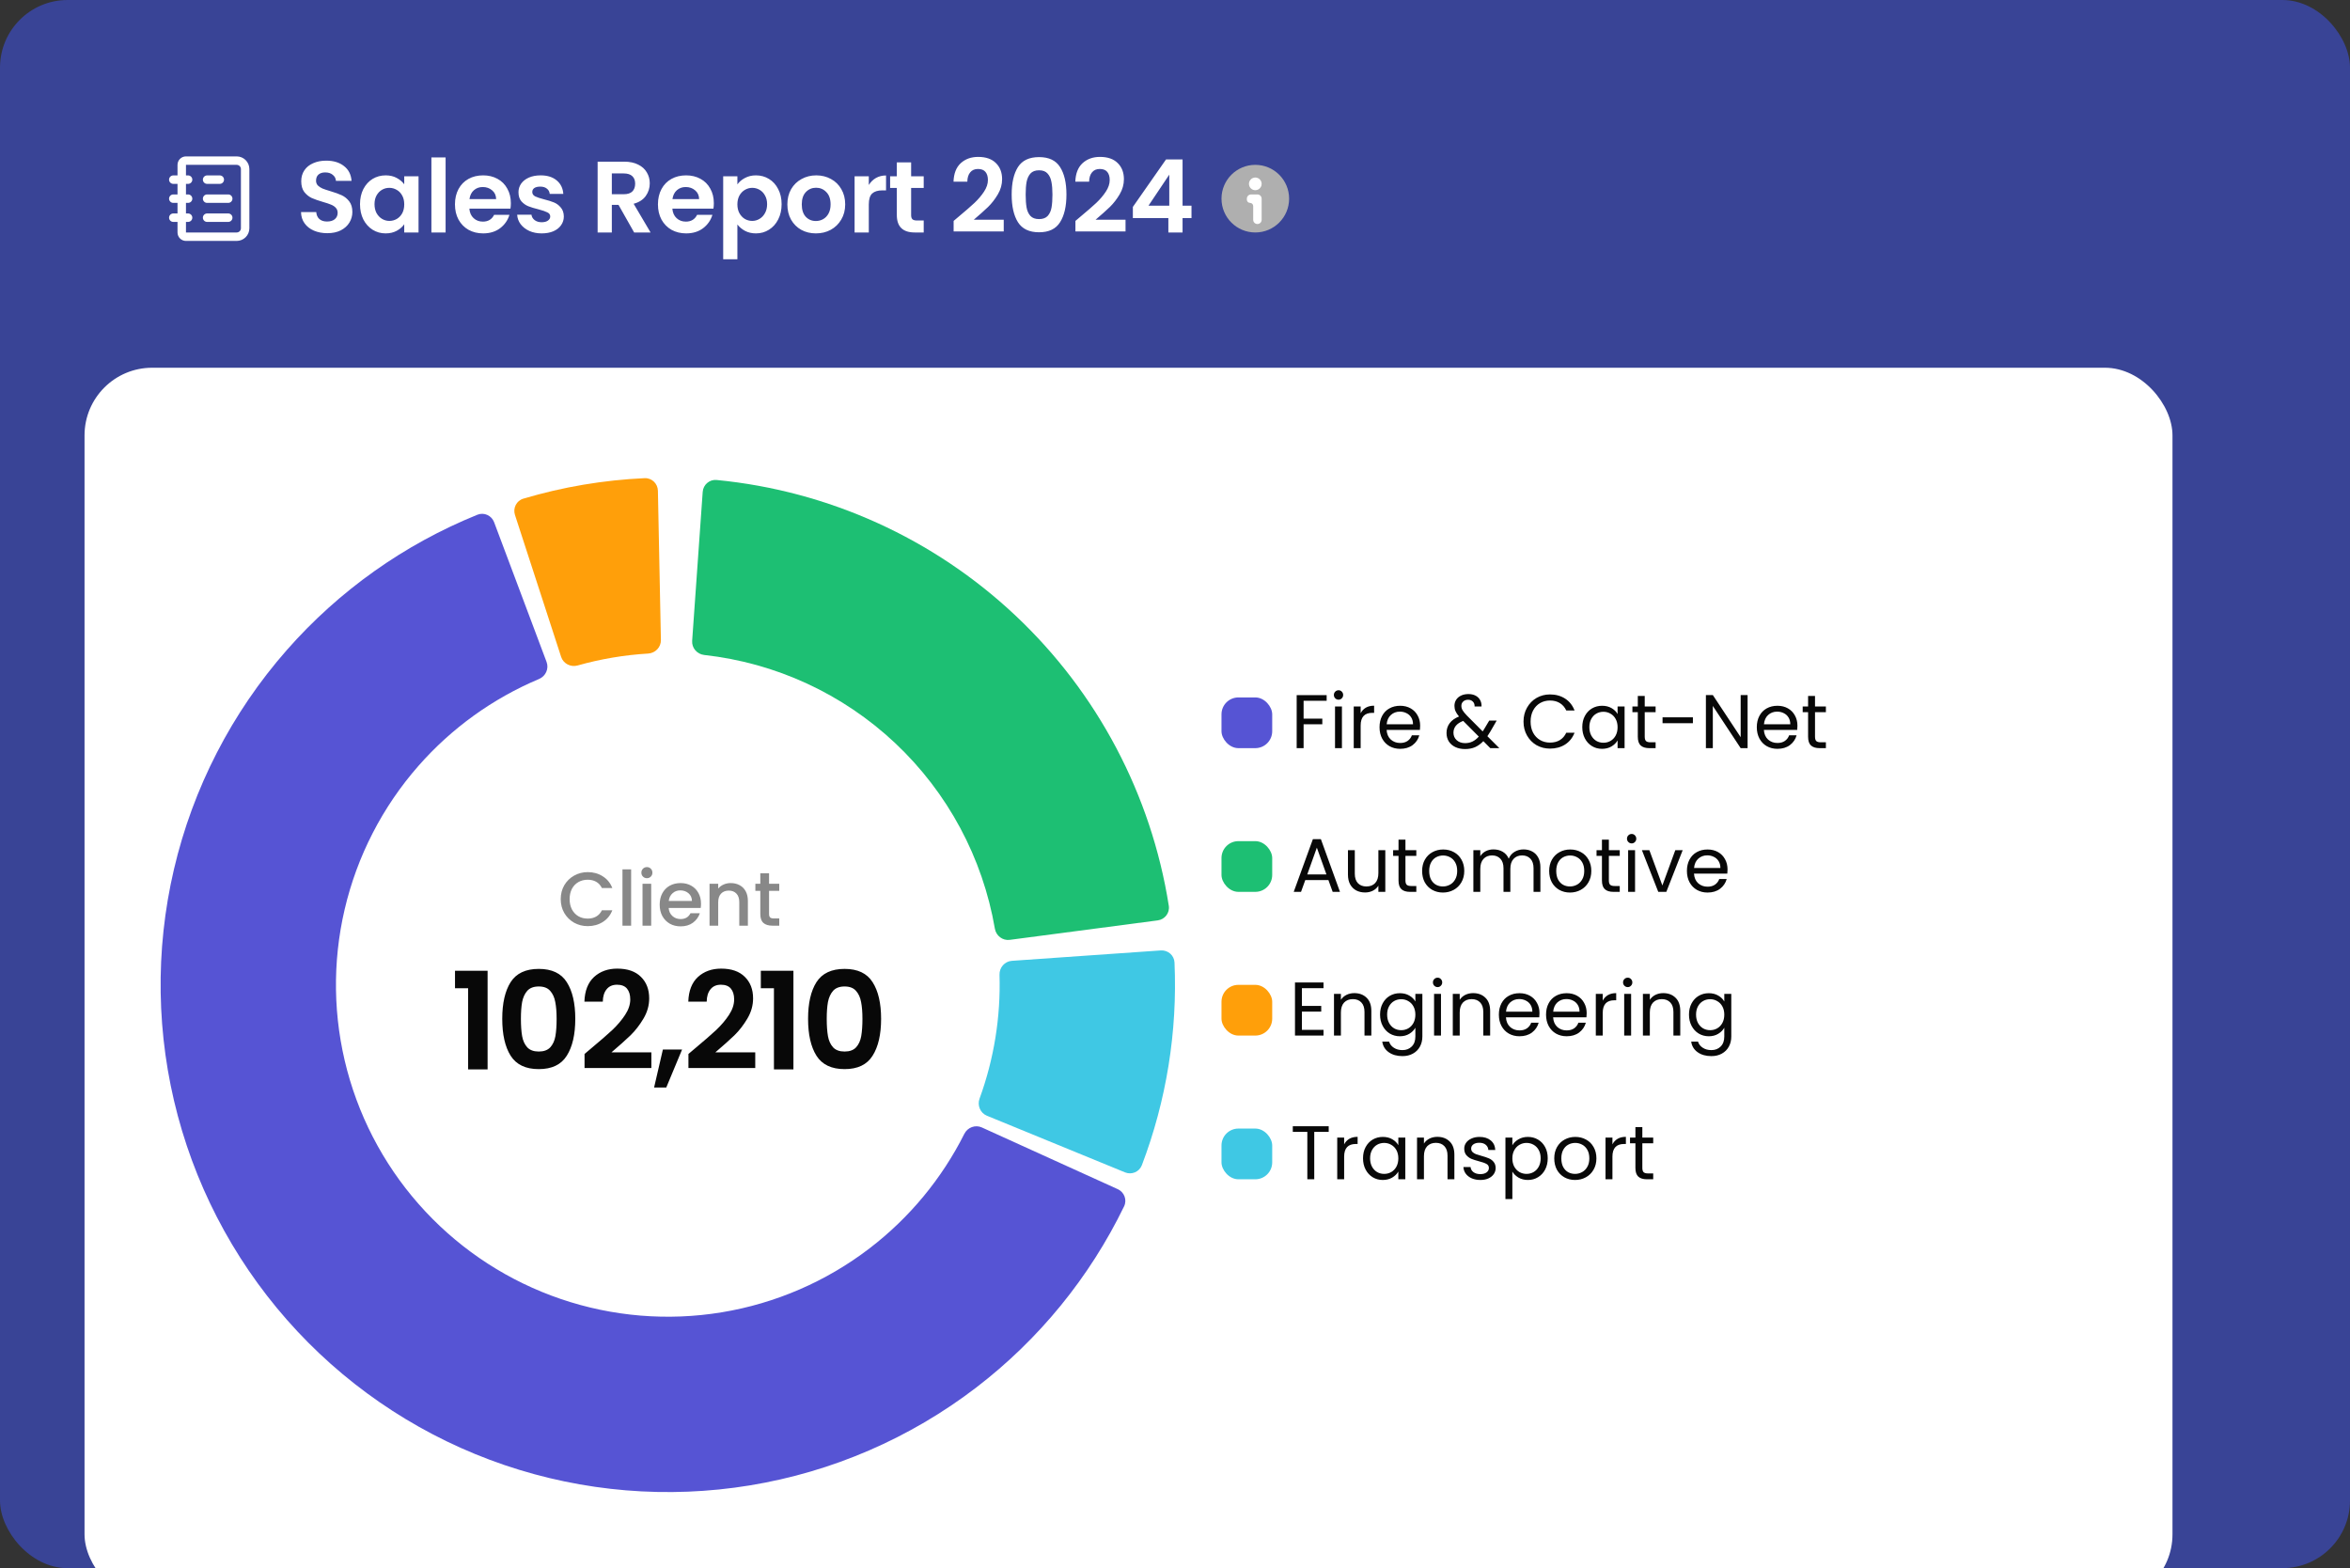 <svg width="556" height="371" viewBox="0 0 556 371" fill="none" xmlns="http://www.w3.org/2000/svg">
<rect x="0" y="0" width="556" height="371" fill="#333333" stroke="none"/>
<rect width="556" height="371" rx="16" fill="#394496"/>
<rect x="20" y="87" width="494" height="292" rx="16" fill="white"/>
<rect x="289" y="165" width="12" height="12" rx="4" fill="#5654D4"/>
<path d="M313.88 164.454V165.786H308.426V170.016H312.854V171.348H308.426V177H306.788V164.454H313.88ZM316.705 165.534C316.393 165.534 316.129 165.426 315.913 165.21C315.697 164.994 315.589 164.73 315.589 164.418C315.589 164.106 315.697 163.842 315.913 163.626C316.129 163.41 316.393 163.302 316.705 163.302C317.005 163.302 317.257 163.41 317.461 163.626C317.677 163.842 317.785 164.106 317.785 164.418C317.785 164.73 317.677 164.994 317.461 165.21C317.257 165.426 317.005 165.534 316.705 165.534ZM317.497 167.136V177H315.859V167.136H317.497ZM321.926 168.738C322.214 168.174 322.622 167.736 323.15 167.424C323.69 167.112 324.344 166.956 325.112 166.956V168.648H324.68C322.844 168.648 321.926 169.644 321.926 171.636V177H320.288V167.136H321.926V168.738ZM336.003 171.69C336.003 172.002 335.985 172.332 335.949 172.68H328.065C328.125 173.652 328.455 174.414 329.055 174.966C329.667 175.506 330.405 175.776 331.269 175.776C331.977 175.776 332.565 175.614 333.033 175.29C333.513 174.954 333.849 174.51 334.041 173.958H335.805C335.541 174.906 335.013 175.68 334.221 176.28C333.429 176.868 332.445 177.162 331.269 177.162C330.333 177.162 329.493 176.952 328.749 176.532C328.017 176.112 327.441 175.518 327.021 174.75C326.601 173.97 326.391 173.07 326.391 172.05C326.391 171.03 326.595 170.136 327.003 169.368C327.411 168.6 327.981 168.012 328.713 167.604C329.457 167.184 330.309 166.974 331.269 166.974C332.205 166.974 333.033 167.178 333.753 167.586C334.473 167.994 335.025 168.558 335.409 169.278C335.805 169.986 336.003 170.79 336.003 171.69ZM334.311 171.348C334.311 170.724 334.173 170.19 333.897 169.746C333.621 169.29 333.243 168.948 332.763 168.72C332.295 168.48 331.773 168.36 331.197 168.36C330.369 168.36 329.661 168.624 329.073 169.152C328.497 169.68 328.167 170.412 328.083 171.348H334.311ZM352.594 177L350.956 175.344C350.344 175.98 349.69 176.454 348.994 176.766C348.298 177.066 347.512 177.216 346.636 177.216C345.772 177.216 345.004 177.06 344.332 176.748C343.672 176.436 343.156 175.992 342.784 175.416C342.424 174.84 342.244 174.168 342.244 173.4C342.244 172.524 342.49 171.756 342.982 171.096C343.486 170.424 344.224 169.896 345.196 169.512C344.812 169.056 344.536 168.636 344.368 168.252C344.2 167.868 344.116 167.448 344.116 166.992C344.116 166.464 344.248 165.99 344.512 165.57C344.788 165.138 345.178 164.802 345.682 164.562C346.186 164.322 346.768 164.202 347.428 164.202C348.076 164.202 348.64 164.328 349.12 164.58C349.6 164.832 349.96 165.186 350.2 165.642C350.44 166.086 350.548 166.584 350.524 167.136H348.886C348.898 166.644 348.76 166.26 348.472 165.984C348.184 165.696 347.812 165.552 347.356 165.552C346.876 165.552 346.486 165.69 346.186 165.966C345.898 166.23 345.754 166.572 345.754 166.992C345.754 167.352 345.85 167.7 346.042 168.036C346.246 168.372 346.582 168.786 347.05 169.278L350.794 173.04L351.118 172.536L352.342 170.484H354.106L352.63 173.04C352.426 173.4 352.186 173.778 351.91 174.174L354.736 177H352.594ZM346.636 175.812C347.284 175.812 347.866 175.686 348.382 175.434C348.91 175.182 349.408 174.792 349.876 174.264L346.186 170.556C344.65 171.144 343.882 172.074 343.882 173.346C343.882 174.054 344.134 174.642 344.638 175.11C345.154 175.578 345.82 175.812 346.636 175.812ZM360.458 170.718C360.458 169.494 360.734 168.396 361.286 167.424C361.838 166.44 362.588 165.672 363.536 165.12C364.496 164.568 365.558 164.292 366.722 164.292C368.09 164.292 369.284 164.622 370.304 165.282C371.324 165.942 372.068 166.878 372.536 168.09H370.574C370.226 167.334 369.722 166.752 369.062 166.344C368.414 165.936 367.634 165.732 366.722 165.732C365.846 165.732 365.06 165.936 364.364 166.344C363.668 166.752 363.122 167.334 362.726 168.09C362.33 168.834 362.132 169.71 362.132 170.718C362.132 171.714 362.33 172.59 362.726 173.346C363.122 174.09 363.668 174.666 364.364 175.074C365.06 175.482 365.846 175.686 366.722 175.686C367.634 175.686 368.414 175.488 369.062 175.092C369.722 174.684 370.226 174.102 370.574 173.346H372.536C372.068 174.546 371.324 175.476 370.304 176.136C369.284 176.784 368.09 177.108 366.722 177.108C365.558 177.108 364.496 176.838 363.536 176.298C362.588 175.746 361.838 174.984 361.286 174.012C360.734 173.04 360.458 171.942 360.458 170.718ZM374.362 172.032C374.362 171.024 374.566 170.142 374.974 169.386C375.382 168.618 375.94 168.024 376.648 167.604C377.368 167.184 378.166 166.974 379.042 166.974C379.906 166.974 380.656 167.16 381.292 167.532C381.928 167.904 382.402 168.372 382.714 168.936V167.136H384.37V177H382.714V175.164C382.39 175.74 381.904 176.22 381.256 176.604C380.62 176.976 379.876 177.162 379.024 177.162C378.148 177.162 377.356 176.946 376.648 176.514C375.94 176.082 375.382 175.476 374.974 174.696C374.566 173.916 374.362 173.028 374.362 172.032ZM382.714 172.05C382.714 171.306 382.564 170.658 382.264 170.106C381.964 169.554 381.556 169.134 381.04 168.846C380.536 168.546 379.978 168.396 379.366 168.396C378.754 168.396 378.196 168.54 377.692 168.828C377.188 169.116 376.786 169.536 376.486 170.088C376.186 170.64 376.036 171.288 376.036 172.032C376.036 172.788 376.186 173.448 376.486 174.012C376.786 174.564 377.188 174.99 377.692 175.29C378.196 175.578 378.754 175.722 379.366 175.722C379.978 175.722 380.536 175.578 381.04 175.29C381.556 174.99 381.964 174.564 382.264 174.012C382.564 173.448 382.714 172.794 382.714 172.05ZM389.136 168.486V174.3C389.136 174.78 389.238 175.122 389.442 175.326C389.646 175.518 390 175.614 390.504 175.614H391.71V177H390.234C389.322 177 388.638 176.79 388.182 176.37C387.726 175.95 387.498 175.26 387.498 174.3V168.486H386.22V167.136H387.498V164.652H389.136V167.136H391.71V168.486H389.136ZM400.535 169.71V171.096H393.353V169.71H400.535ZM413.473 177H411.835L405.247 167.01V177H403.609V164.436H405.247L411.835 174.408V164.436H413.473V177ZM425.265 171.69C425.265 172.002 425.247 172.332 425.211 172.68H417.327C417.387 173.652 417.717 174.414 418.317 174.966C418.929 175.506 419.667 175.776 420.531 175.776C421.239 175.776 421.827 175.614 422.295 175.29C422.775 174.954 423.111 174.51 423.303 173.958H425.067C424.803 174.906 424.275 175.68 423.483 176.28C422.691 176.868 421.707 177.162 420.531 177.162C419.595 177.162 418.755 176.952 418.011 176.532C417.279 176.112 416.703 175.518 416.283 174.75C415.863 173.97 415.653 173.07 415.653 172.05C415.653 171.03 415.857 170.136 416.265 169.368C416.673 168.6 417.243 168.012 417.975 167.604C418.719 167.184 419.571 166.974 420.531 166.974C421.467 166.974 422.295 167.178 423.015 167.586C423.735 167.994 424.287 168.558 424.671 169.278C425.067 169.986 425.265 170.79 425.265 171.69ZM423.573 171.348C423.573 170.724 423.435 170.19 423.159 169.746C422.883 169.29 422.505 168.948 422.025 168.72C421.557 168.48 421.035 168.36 420.459 168.36C419.631 168.36 418.923 168.624 418.335 169.152C417.759 169.68 417.429 170.412 417.345 171.348H423.573ZM429.425 168.486V174.3C429.425 174.78 429.527 175.122 429.731 175.326C429.935 175.518 430.289 175.614 430.793 175.614H431.999V177H430.523C429.611 177 428.927 176.79 428.471 176.37C428.015 175.95 427.787 175.26 427.787 174.3V168.486H426.509V167.136H427.787V164.652H429.425V167.136H431.999V168.486H429.425Z" fill="#080808"/>
<rect x="289" y="199" width="12" height="12" rx="4" fill="#1DBF73"/>
<path d="M314.297 208.21H308.825L307.817 211H306.089L310.625 198.526H312.515L317.033 211H315.305L314.297 208.21ZM313.829 206.878L311.561 200.542L309.293 206.878H313.829ZM327.758 201.136V211H326.12V209.542C325.808 210.046 325.37 210.442 324.806 210.73C324.254 211.006 323.642 211.144 322.97 211.144C322.202 211.144 321.512 210.988 320.9 210.676C320.288 210.352 319.802 209.872 319.442 209.236C319.094 208.6 318.92 207.826 318.92 206.914V201.136H320.54V206.698C320.54 207.67 320.786 208.42 321.278 208.948C321.77 209.464 322.442 209.722 323.294 209.722C324.17 209.722 324.86 209.452 325.364 208.912C325.868 208.372 326.12 207.586 326.12 206.554V201.136H327.758ZM332.522 202.486V208.3C332.522 208.78 332.624 209.122 332.828 209.326C333.032 209.518 333.386 209.614 333.89 209.614H335.096V211H333.62C332.708 211 332.024 210.79 331.568 210.37C331.112 209.95 330.884 209.26 330.884 208.3V202.486H329.606V201.136H330.884V198.652H332.522V201.136H335.096V202.486H332.522ZM341.382 211.162C340.458 211.162 339.618 210.952 338.862 210.532C338.118 210.112 337.53 209.518 337.098 208.75C336.678 207.97 336.468 207.07 336.468 206.05C336.468 205.042 336.684 204.154 337.116 203.386C337.56 202.606 338.16 202.012 338.916 201.604C339.672 201.184 340.518 200.974 341.454 200.974C342.39 200.974 343.236 201.184 343.992 201.604C344.748 202.012 345.342 202.6 345.774 203.368C346.218 204.136 346.44 205.03 346.44 206.05C346.44 207.07 346.212 207.97 345.756 208.75C345.312 209.518 344.706 210.112 343.938 210.532C343.17 210.952 342.318 211.162 341.382 211.162ZM341.382 209.722C341.97 209.722 342.522 209.584 343.038 209.308C343.554 209.032 343.968 208.618 344.28 208.066C344.604 207.514 344.766 206.842 344.766 206.05C344.766 205.258 344.61 204.586 344.298 204.034C343.986 203.482 343.578 203.074 343.074 202.81C342.57 202.534 342.024 202.396 341.436 202.396C340.836 202.396 340.284 202.534 339.78 202.81C339.288 203.074 338.892 203.482 338.592 204.034C338.292 204.586 338.142 205.258 338.142 206.05C338.142 206.854 338.286 207.532 338.574 208.084C338.874 208.636 339.27 209.05 339.762 209.326C340.254 209.59 340.794 209.722 341.382 209.722ZM360.456 200.956C361.224 200.956 361.908 201.118 362.508 201.442C363.108 201.754 363.582 202.228 363.93 202.864C364.278 203.5 364.452 204.274 364.452 205.186V211H362.832V205.42C362.832 204.436 362.586 203.686 362.094 203.17C361.614 202.642 360.96 202.378 360.132 202.378C359.28 202.378 358.602 202.654 358.098 203.206C357.594 203.746 357.342 204.532 357.342 205.564V211H355.722V205.42C355.722 204.436 355.476 203.686 354.984 203.17C354.504 202.642 353.85 202.378 353.022 202.378C352.17 202.378 351.492 202.654 350.988 203.206C350.484 203.746 350.232 204.532 350.232 205.564V211H348.594V201.136H350.232V202.558C350.556 202.042 350.988 201.646 351.528 201.37C352.08 201.094 352.686 200.956 353.346 200.956C354.174 200.956 354.906 201.142 355.542 201.514C356.178 201.886 356.652 202.432 356.964 203.152C357.24 202.456 357.696 201.916 358.332 201.532C358.968 201.148 359.676 200.956 360.456 200.956ZM371.441 211.162C370.517 211.162 369.677 210.952 368.921 210.532C368.177 210.112 367.589 209.518 367.157 208.75C366.737 207.97 366.527 207.07 366.527 206.05C366.527 205.042 366.743 204.154 367.175 203.386C367.619 202.606 368.219 202.012 368.975 201.604C369.731 201.184 370.577 200.974 371.513 200.974C372.449 200.974 373.295 201.184 374.051 201.604C374.807 202.012 375.401 202.6 375.833 203.368C376.277 204.136 376.499 205.03 376.499 206.05C376.499 207.07 376.271 207.97 375.815 208.75C375.371 209.518 374.765 210.112 373.997 210.532C373.229 210.952 372.377 211.162 371.441 211.162ZM371.441 209.722C372.029 209.722 372.581 209.584 373.097 209.308C373.613 209.032 374.027 208.618 374.339 208.066C374.663 207.514 374.825 206.842 374.825 206.05C374.825 205.258 374.669 204.586 374.357 204.034C374.045 203.482 373.637 203.074 373.133 202.81C372.629 202.534 372.083 202.396 371.495 202.396C370.895 202.396 370.343 202.534 369.839 202.81C369.347 203.074 368.951 203.482 368.651 204.034C368.351 204.586 368.201 205.258 368.201 206.05C368.201 206.854 368.345 207.532 368.633 208.084C368.933 208.636 369.329 209.05 369.821 209.326C370.313 209.59 370.853 209.722 371.441 209.722ZM380.651 202.486V208.3C380.651 208.78 380.753 209.122 380.957 209.326C381.161 209.518 381.515 209.614 382.019 209.614H383.225V211H381.749C380.837 211 380.153 210.79 379.697 210.37C379.241 209.95 379.013 209.26 379.013 208.3V202.486H377.735V201.136H379.013V198.652H380.651V201.136H383.225V202.486H380.651ZM386.055 199.534C385.743 199.534 385.479 199.426 385.263 199.21C385.047 198.994 384.939 198.73 384.939 198.418C384.939 198.106 385.047 197.842 385.263 197.626C385.479 197.41 385.743 197.302 386.055 197.302C386.355 197.302 386.607 197.41 386.811 197.626C387.027 197.842 387.135 198.106 387.135 198.418C387.135 198.73 387.027 198.994 386.811 199.21C386.607 199.426 386.355 199.534 386.055 199.534ZM386.847 201.136V211H385.209V201.136H386.847ZM393.311 209.488L396.371 201.136H398.117L394.247 211H392.339L388.469 201.136H390.233L393.311 209.488ZM408.729 205.69C408.729 206.002 408.711 206.332 408.675 206.68H400.791C400.851 207.652 401.181 208.414 401.781 208.966C402.393 209.506 403.131 209.776 403.995 209.776C404.703 209.776 405.291 209.614 405.759 209.29C406.239 208.954 406.575 208.51 406.767 207.958H408.531C408.267 208.906 407.739 209.68 406.947 210.28C406.155 210.868 405.171 211.162 403.995 211.162C403.059 211.162 402.219 210.952 401.475 210.532C400.743 210.112 400.167 209.518 399.747 208.75C399.327 207.97 399.117 207.07 399.117 206.05C399.117 205.03 399.321 204.136 399.729 203.368C400.137 202.6 400.707 202.012 401.439 201.604C402.183 201.184 403.035 200.974 403.995 200.974C404.931 200.974 405.759 201.178 406.479 201.586C407.199 201.994 407.751 202.558 408.135 203.278C408.531 203.986 408.729 204.79 408.729 205.69ZM407.037 205.348C407.037 204.724 406.899 204.19 406.623 203.746C406.347 203.29 405.969 202.948 405.489 202.72C405.021 202.48 404.499 202.36 403.923 202.36C403.095 202.36 402.387 202.624 401.799 203.152C401.223 203.68 400.893 204.412 400.809 205.348H407.037Z" fill="#080808"/>
<rect x="289" y="233" width="12" height="12" rx="4" fill="#FF9F0A"/>
<path d="M308.026 233.786V237.98H312.598V239.33H308.026V243.65H313.138V245H306.388V232.436H313.138V233.786H308.026ZM320.422 234.956C321.622 234.956 322.594 235.322 323.338 236.054C324.082 236.774 324.454 237.818 324.454 239.186V245H322.834V239.42C322.834 238.436 322.588 237.686 322.096 237.17C321.604 236.642 320.932 236.378 320.08 236.378C319.216 236.378 318.526 236.648 318.01 237.188C317.506 237.728 317.254 238.514 317.254 239.546V245H315.616V235.136H317.254V236.54C317.578 236.036 318.016 235.646 318.568 235.37C319.132 235.094 319.75 234.956 320.422 234.956ZM331.198 234.974C332.05 234.974 332.794 235.16 333.43 235.532C334.078 235.904 334.558 236.372 334.87 236.936V235.136H336.526V245.216C336.526 246.116 336.334 246.914 335.95 247.61C335.566 248.318 335.014 248.87 334.294 249.266C333.586 249.662 332.758 249.86 331.81 249.86C330.514 249.86 329.434 249.554 328.57 248.942C327.706 248.33 327.196 247.496 327.04 246.44H328.66C328.84 247.04 329.212 247.52 329.776 247.88C330.34 248.252 331.018 248.438 331.81 248.438C332.71 248.438 333.442 248.156 334.006 247.592C334.582 247.028 334.87 246.236 334.87 245.216V243.146C334.546 243.722 334.066 244.202 333.43 244.586C332.794 244.97 332.05 245.162 331.198 245.162C330.322 245.162 329.524 244.946 328.804 244.514C328.096 244.082 327.538 243.476 327.13 242.696C326.722 241.916 326.518 241.028 326.518 240.032C326.518 239.024 326.722 238.142 327.13 237.386C327.538 236.618 328.096 236.024 328.804 235.604C329.524 235.184 330.322 234.974 331.198 234.974ZM334.87 240.05C334.87 239.306 334.72 238.658 334.42 238.106C334.12 237.554 333.712 237.134 333.196 236.846C332.692 236.546 332.134 236.396 331.522 236.396C330.91 236.396 330.352 236.54 329.848 236.828C329.344 237.116 328.942 237.536 328.642 238.088C328.342 238.64 328.192 239.288 328.192 240.032C328.192 240.788 328.342 241.448 328.642 242.012C328.942 242.564 329.344 242.99 329.848 243.29C330.352 243.578 330.91 243.722 331.522 243.722C332.134 243.722 332.692 243.578 333.196 243.29C333.712 242.99 334.12 242.564 334.42 242.012C334.72 241.448 334.87 240.794 334.87 240.05ZM340.14 233.534C339.828 233.534 339.564 233.426 339.348 233.21C339.132 232.994 339.024 232.73 339.024 232.418C339.024 232.106 339.132 231.842 339.348 231.626C339.564 231.41 339.828 231.302 340.14 231.302C340.44 231.302 340.692 231.41 340.896 231.626C341.112 231.842 341.22 232.106 341.22 232.418C341.22 232.73 341.112 232.994 340.896 233.21C340.692 233.426 340.44 233.534 340.14 233.534ZM340.932 235.136V245H339.294V235.136H340.932ZM348.53 234.956C349.73 234.956 350.702 235.322 351.446 236.054C352.19 236.774 352.562 237.818 352.562 239.186V245H350.942V239.42C350.942 238.436 350.696 237.686 350.204 237.17C349.712 236.642 349.04 236.378 348.188 236.378C347.324 236.378 346.634 236.648 346.118 237.188C345.614 237.728 345.362 238.514 345.362 239.546V245H343.724V235.136H345.362V236.54C345.686 236.036 346.124 235.646 346.676 235.37C347.24 235.094 347.858 234.956 348.53 234.956ZM364.238 239.69C364.238 240.002 364.22 240.332 364.184 240.68H356.3C356.36 241.652 356.69 242.414 357.29 242.966C357.902 243.506 358.64 243.776 359.504 243.776C360.212 243.776 360.8 243.614 361.268 243.29C361.748 242.954 362.084 242.51 362.276 241.958H364.04C363.776 242.906 363.248 243.68 362.456 244.28C361.664 244.868 360.68 245.162 359.504 245.162C358.568 245.162 357.728 244.952 356.984 244.532C356.252 244.112 355.676 243.518 355.256 242.75C354.836 241.97 354.626 241.07 354.626 240.05C354.626 239.03 354.83 238.136 355.238 237.368C355.646 236.6 356.216 236.012 356.948 235.604C357.692 235.184 358.544 234.974 359.504 234.974C360.44 234.974 361.268 235.178 361.988 235.586C362.708 235.994 363.26 236.558 363.644 237.278C364.04 237.986 364.238 238.79 364.238 239.69ZM362.546 239.348C362.546 238.724 362.408 238.19 362.132 237.746C361.856 237.29 361.478 236.948 360.998 236.72C360.53 236.48 360.008 236.36 359.432 236.36C358.604 236.36 357.896 236.624 357.308 237.152C356.732 237.68 356.402 238.412 356.318 239.348H362.546ZM375.4 239.69C375.4 240.002 375.382 240.332 375.346 240.68H367.462C367.522 241.652 367.852 242.414 368.452 242.966C369.064 243.506 369.802 243.776 370.666 243.776C371.374 243.776 371.962 243.614 372.43 243.29C372.91 242.954 373.246 242.51 373.438 241.958H375.202C374.938 242.906 374.41 243.68 373.618 244.28C372.826 244.868 371.842 245.162 370.666 245.162C369.73 245.162 368.89 244.952 368.146 244.532C367.414 244.112 366.838 243.518 366.418 242.75C365.998 241.97 365.788 241.07 365.788 240.05C365.788 239.03 365.992 238.136 366.4 237.368C366.808 236.6 367.378 236.012 368.11 235.604C368.854 235.184 369.706 234.974 370.666 234.974C371.602 234.974 372.43 235.178 373.15 235.586C373.87 235.994 374.422 236.558 374.806 237.278C375.202 237.986 375.4 238.79 375.4 239.69ZM373.708 239.348C373.708 238.724 373.57 238.19 373.294 237.746C373.018 237.29 372.64 236.948 372.16 236.72C371.692 236.48 371.17 236.36 370.594 236.36C369.766 236.36 369.058 236.624 368.47 237.152C367.894 237.68 367.564 238.412 367.48 239.348H373.708ZM379.2 236.738C379.488 236.174 379.896 235.736 380.424 235.424C380.964 235.112 381.618 234.956 382.386 234.956V236.648H381.954C380.118 236.648 379.2 237.644 379.2 239.636V245H377.562V235.136H379.2V236.738ZM385.123 233.534C384.811 233.534 384.547 233.426 384.331 233.21C384.115 232.994 384.007 232.73 384.007 232.418C384.007 232.106 384.115 231.842 384.331 231.626C384.547 231.41 384.811 231.302 385.123 231.302C385.423 231.302 385.675 231.41 385.879 231.626C386.095 231.842 386.203 232.106 386.203 232.418C386.203 232.73 386.095 232.994 385.879 233.21C385.675 233.426 385.423 233.534 385.123 233.534ZM385.915 235.136V245H384.277V235.136H385.915ZM393.512 234.956C394.712 234.956 395.684 235.322 396.428 236.054C397.172 236.774 397.544 237.818 397.544 239.186V245H395.924V239.42C395.924 238.436 395.678 237.686 395.186 237.17C394.694 236.642 394.022 236.378 393.17 236.378C392.306 236.378 391.616 236.648 391.1 237.188C390.596 237.728 390.344 238.514 390.344 239.546V245H388.706V235.136H390.344V236.54C390.668 236.036 391.106 235.646 391.658 235.37C392.222 235.094 392.84 234.956 393.512 234.956ZM404.288 234.974C405.14 234.974 405.884 235.16 406.52 235.532C407.168 235.904 407.648 236.372 407.96 236.936V235.136H409.616V245.216C409.616 246.116 409.424 246.914 409.04 247.61C408.656 248.318 408.104 248.87 407.384 249.266C406.676 249.662 405.848 249.86 404.9 249.86C403.604 249.86 402.524 249.554 401.66 248.942C400.796 248.33 400.286 247.496 400.13 246.44H401.75C401.93 247.04 402.302 247.52 402.866 247.88C403.43 248.252 404.108 248.438 404.9 248.438C405.8 248.438 406.532 248.156 407.096 247.592C407.672 247.028 407.96 246.236 407.96 245.216V243.146C407.636 243.722 407.156 244.202 406.52 244.586C405.884 244.97 405.14 245.162 404.288 245.162C403.412 245.162 402.614 244.946 401.894 244.514C401.186 244.082 400.628 243.476 400.22 242.696C399.812 241.916 399.608 241.028 399.608 240.032C399.608 239.024 399.812 238.142 400.22 237.386C400.628 236.618 401.186 236.024 401.894 235.604C402.614 235.184 403.412 234.974 404.288 234.974ZM407.96 240.05C407.96 239.306 407.81 238.658 407.51 238.106C407.21 237.554 406.802 237.134 406.286 236.846C405.782 236.546 405.224 236.396 404.612 236.396C404 236.396 403.442 236.54 402.938 236.828C402.434 237.116 402.032 237.536 401.732 238.088C401.432 238.64 401.282 239.288 401.282 240.032C401.282 240.788 401.432 241.448 401.732 242.012C402.032 242.564 402.434 242.99 402.938 243.29C403.442 243.578 404 243.722 404.612 243.722C405.224 243.722 405.782 243.578 406.286 243.29C406.802 242.99 407.21 242.564 407.51 242.012C407.81 241.448 407.96 240.794 407.96 240.05Z" fill="#080808"/>
<rect x="289" y="267" width="12" height="12" rx="4" fill="#3FC8E4"/>
<path d="M314.366 266.454V267.786H310.946V279H309.308V267.786H305.87V266.454H314.366ZM318.02 270.738C318.308 270.174 318.716 269.736 319.244 269.424C319.784 269.112 320.438 268.956 321.206 268.956V270.648H320.774C318.938 270.648 318.02 271.644 318.02 273.636V279H316.382V269.136H318.02V270.738ZM322.485 274.032C322.485 273.024 322.689 272.142 323.097 271.386C323.505 270.618 324.063 270.024 324.771 269.604C325.491 269.184 326.289 268.974 327.165 268.974C328.029 268.974 328.779 269.16 329.415 269.532C330.051 269.904 330.525 270.372 330.837 270.936V269.136H332.493V279H330.837V277.164C330.513 277.74 330.027 278.22 329.379 278.604C328.743 278.976 327.999 279.162 327.147 279.162C326.271 279.162 325.479 278.946 324.771 278.514C324.063 278.082 323.505 277.476 323.097 276.696C322.689 275.916 322.485 275.028 322.485 274.032ZM330.837 274.05C330.837 273.306 330.687 272.658 330.387 272.106C330.087 271.554 329.679 271.134 329.163 270.846C328.659 270.546 328.101 270.396 327.489 270.396C326.877 270.396 326.319 270.54 325.815 270.828C325.311 271.116 324.909 271.536 324.609 272.088C324.309 272.64 324.159 273.288 324.159 274.032C324.159 274.788 324.309 275.448 324.609 276.012C324.909 276.564 325.311 276.99 325.815 277.29C326.319 277.578 326.877 277.722 327.489 277.722C328.101 277.722 328.659 277.578 329.163 277.29C329.679 276.99 330.087 276.564 330.387 276.012C330.687 275.448 330.837 274.794 330.837 274.05ZM340.067 268.956C341.267 268.956 342.239 269.322 342.983 270.054C343.727 270.774 344.099 271.818 344.099 273.186V279H342.479V273.42C342.479 272.436 342.233 271.686 341.741 271.17C341.249 270.642 340.577 270.378 339.725 270.378C338.861 270.378 338.171 270.648 337.655 271.188C337.151 271.728 336.899 272.514 336.899 273.546V279H335.261V269.136H336.899V270.54C337.223 270.036 337.661 269.646 338.213 269.37C338.777 269.094 339.395 268.956 340.067 268.956ZM350.267 279.162C349.511 279.162 348.833 279.036 348.233 278.784C347.633 278.52 347.159 278.16 346.811 277.704C346.463 277.236 346.271 276.702 346.235 276.102H347.927C347.975 276.594 348.203 276.996 348.611 277.308C349.031 277.62 349.577 277.776 350.249 277.776C350.873 277.776 351.365 277.638 351.725 277.362C352.085 277.086 352.265 276.738 352.265 276.318C352.265 275.886 352.073 275.568 351.689 275.364C351.305 275.148 350.711 274.938 349.907 274.734C349.175 274.542 348.575 274.35 348.107 274.158C347.651 273.954 347.255 273.66 346.919 273.276C346.595 272.88 346.433 272.364 346.433 271.728C346.433 271.224 346.583 270.762 346.883 270.342C347.183 269.922 347.609 269.592 348.161 269.352C348.713 269.1 349.343 268.974 350.051 268.974C351.143 268.974 352.025 269.25 352.697 269.802C353.369 270.354 353.729 271.11 353.777 272.07H352.139C352.103 271.554 351.893 271.14 351.509 270.828C351.137 270.516 350.633 270.36 349.997 270.36C349.409 270.36 348.941 270.486 348.593 270.738C348.245 270.99 348.071 271.32 348.071 271.728C348.071 272.052 348.173 272.322 348.377 272.538C348.593 272.742 348.857 272.91 349.169 273.042C349.493 273.162 349.937 273.3 350.501 273.456C351.209 273.648 351.785 273.84 352.229 274.032C352.673 274.212 353.051 274.488 353.363 274.86C353.687 275.232 353.855 275.718 353.867 276.318C353.867 276.858 353.717 277.344 353.417 277.776C353.117 278.208 352.691 278.55 352.139 278.802C351.599 279.042 350.975 279.162 350.267 279.162ZM357.817 270.954C358.141 270.39 358.621 269.922 359.257 269.55C359.905 269.166 360.655 268.974 361.507 268.974C362.383 268.974 363.175 269.184 363.883 269.604C364.603 270.024 365.167 270.618 365.575 271.386C365.983 272.142 366.187 273.024 366.187 274.032C366.187 275.028 365.983 275.916 365.575 276.696C365.167 277.476 364.603 278.082 363.883 278.514C363.175 278.946 362.383 279.162 361.507 279.162C360.667 279.162 359.923 278.976 359.275 278.604C358.639 278.22 358.153 277.746 357.817 277.182V283.68H356.179V269.136H357.817V270.954ZM364.513 274.032C364.513 273.288 364.363 272.64 364.063 272.088C363.763 271.536 363.355 271.116 362.839 270.828C362.335 270.54 361.777 270.396 361.165 270.396C360.565 270.396 360.007 270.546 359.491 270.846C358.987 271.134 358.579 271.56 358.267 272.124C357.967 272.676 357.817 273.318 357.817 274.05C357.817 274.794 357.967 275.448 358.267 276.012C358.579 276.564 358.987 276.99 359.491 277.29C360.007 277.578 360.565 277.722 361.165 277.722C361.777 277.722 362.335 277.578 362.839 277.29C363.355 276.99 363.763 276.564 364.063 276.012C364.363 275.448 364.513 274.788 364.513 274.032ZM372.645 279.162C371.721 279.162 370.881 278.952 370.125 278.532C369.381 278.112 368.793 277.518 368.361 276.75C367.941 275.97 367.731 275.07 367.731 274.05C367.731 273.042 367.947 272.154 368.379 271.386C368.823 270.606 369.423 270.012 370.179 269.604C370.935 269.184 371.781 268.974 372.717 268.974C373.653 268.974 374.499 269.184 375.255 269.604C376.011 270.012 376.605 270.6 377.037 271.368C377.481 272.136 377.703 273.03 377.703 274.05C377.703 275.07 377.475 275.97 377.019 276.75C376.575 277.518 375.969 278.112 375.201 278.532C374.433 278.952 373.581 279.162 372.645 279.162ZM372.645 277.722C373.233 277.722 373.785 277.584 374.301 277.308C374.817 277.032 375.231 276.618 375.543 276.066C375.867 275.514 376.029 274.842 376.029 274.05C376.029 273.258 375.873 272.586 375.561 272.034C375.249 271.482 374.841 271.074 374.337 270.81C373.833 270.534 373.287 270.396 372.699 270.396C372.099 270.396 371.547 270.534 371.043 270.81C370.551 271.074 370.155 271.482 369.855 272.034C369.555 272.586 369.405 273.258 369.405 274.05C369.405 274.854 369.549 275.532 369.837 276.084C370.137 276.636 370.533 277.05 371.025 277.326C371.517 277.59 372.057 277.722 372.645 277.722ZM381.495 270.738C381.783 270.174 382.191 269.736 382.719 269.424C383.259 269.112 383.913 268.956 384.681 268.956V270.648H384.249C382.413 270.648 381.495 271.644 381.495 273.636V279H379.857V269.136H381.495V270.738ZM388.57 270.486V276.3C388.57 276.78 388.672 277.122 388.876 277.326C389.08 277.518 389.434 277.614 389.938 277.614H391.144V279H389.668C388.756 279 388.072 278.79 387.616 278.37C387.16 277.95 386.932 277.26 386.932 276.3V270.486H385.654V269.136H386.932V266.652H388.57V269.136H391.144V270.486H388.57Z" fill="#080808"/>
<path d="M121.838 121.819C121.311 120.198 122.196 118.453 123.83 117.968C133.159 115.197 142.791 113.57 152.514 113.125C154.216 113.048 155.625 114.405 155.659 116.109L156.366 151.415C156.401 153.118 155.046 154.521 153.345 154.622C147.701 154.957 142.109 155.901 136.667 157.438C135.027 157.901 133.287 157.02 132.76 155.4L121.838 121.819Z" fill="#FF9F0A"/>
<path d="M166.255 116.378C166.375 114.678 167.852 113.393 169.548 113.557C195.994 116.113 220.877 127.38 240.263 145.634C259.648 163.887 272.391 188.048 276.533 214.292C276.798 215.975 275.605 217.526 273.915 217.748L238.904 222.355C237.215 222.577 235.671 221.386 235.383 219.707C232.503 202.942 224.249 187.535 211.824 175.836C199.4 164.137 183.524 156.825 166.617 154.958C164.923 154.771 163.641 153.302 163.762 151.602L166.255 116.378Z" fill="#1DBF73"/>
<path d="M274.63 224.856C276.33 224.738 277.809 226.02 277.884 227.722C278.603 244.062 275.975 260.376 270.16 275.663C269.554 277.256 267.748 278.008 266.171 277.362L233.499 263.963C231.923 263.316 231.175 261.516 231.759 259.915C235.181 250.536 236.783 240.591 236.48 230.613C236.428 228.909 237.703 227.435 239.404 227.316L274.63 224.856Z" fill="#3FC8E4"/>
<path d="M264.454 281.337C266.006 282.042 266.696 283.873 265.952 285.406C257.796 302.207 245.823 316.886 230.975 328.261C215.309 340.262 196.925 348.214 177.452 351.413C157.979 354.612 138.018 352.959 119.336 346.601C100.654 340.242 83.829 329.375 70.35 314.961C56.872 300.546 47.156 283.031 42.064 263.965C36.972 244.899 36.66 224.872 41.157 205.657C45.653 186.442 54.819 168.632 67.843 153.806C80.187 139.753 95.636 128.791 112.946 121.779C114.525 121.139 116.306 121.951 116.905 123.546L129.318 156.607C129.917 158.202 129.106 159.975 127.536 160.637C116.609 165.237 106.853 172.257 99.011 181.184C90.49 190.885 84.493 202.538 81.551 215.11C78.609 227.682 78.813 240.785 82.144 253.26C85.476 265.735 91.833 277.195 100.652 286.626C109.471 296.057 120.479 303.167 132.702 307.327C144.926 311.488 157.986 312.569 170.727 310.476C183.468 308.383 195.497 303.18 205.746 295.328C215.179 288.103 222.837 278.839 228.159 268.245C228.924 266.722 230.748 266.032 232.3 266.737L264.454 281.337Z" fill="#5654D4"/>
<path d="M132.666 212.718C132.666 211.494 132.948 210.396 133.512 209.424C134.088 208.452 134.862 207.696 135.834 207.156C136.818 206.604 137.892 206.328 139.056 206.328C140.388 206.328 141.57 206.658 142.602 207.318C143.646 207.966 144.402 208.89 144.87 210.09H142.404C142.08 209.43 141.63 208.938 141.054 208.614C140.478 208.29 139.812 208.128 139.056 208.128C138.228 208.128 137.49 208.314 136.842 208.686C136.194 209.058 135.684 209.592 135.312 210.288C134.952 210.984 134.772 211.794 134.772 212.718C134.772 213.642 134.952 214.452 135.312 215.148C135.684 215.844 136.194 216.384 136.842 216.768C137.49 217.14 138.228 217.326 139.056 217.326C139.812 217.326 140.478 217.164 141.054 216.84C141.63 216.516 142.08 216.024 142.404 215.364H144.87C144.402 216.564 143.646 217.488 142.602 218.136C141.57 218.784 140.388 219.108 139.056 219.108C137.88 219.108 136.806 218.838 135.834 218.298C134.862 217.746 134.088 216.984 133.512 216.012C132.948 215.04 132.666 213.942 132.666 212.718ZM149.324 205.68V219H147.272V205.68H149.324ZM153.062 207.768C152.69 207.768 152.378 207.642 152.126 207.39C151.874 207.138 151.748 206.826 151.748 206.454C151.748 206.082 151.874 205.77 152.126 205.518C152.378 205.266 152.69 205.14 153.062 205.14C153.422 205.14 153.728 205.266 153.98 205.518C154.232 205.77 154.358 206.082 154.358 206.454C154.358 206.826 154.232 207.138 153.98 207.39C153.728 207.642 153.422 207.768 153.062 207.768ZM154.07 209.082V219H152.018V209.082H154.07ZM165.854 213.798C165.854 214.17 165.83 214.506 165.782 214.806H158.204C158.264 215.598 158.558 216.234 159.086 216.714C159.614 217.194 160.262 217.434 161.03 217.434C162.134 217.434 162.914 216.972 163.37 216.048H165.584C165.284 216.96 164.738 217.71 163.946 218.298C163.166 218.874 162.194 219.162 161.03 219.162C160.082 219.162 159.23 218.952 158.474 218.532C157.73 218.1 157.142 217.5 156.71 216.732C156.29 215.952 156.08 215.052 156.08 214.032C156.08 213.012 156.284 212.118 156.692 211.35C157.112 210.57 157.694 209.97 158.438 209.55C159.194 209.13 160.058 208.92 161.03 208.92C161.966 208.92 162.8 209.124 163.532 209.532C164.264 209.94 164.834 210.516 165.242 211.26C165.65 211.992 165.854 212.838 165.854 213.798ZM163.712 213.15C163.7 212.394 163.43 211.788 162.902 211.332C162.374 210.876 161.72 210.648 160.94 210.648C160.232 210.648 159.626 210.876 159.122 211.332C158.618 211.776 158.318 212.382 158.222 213.15H163.712ZM172.877 208.92C173.657 208.92 174.353 209.082 174.965 209.406C175.589 209.73 176.075 210.21 176.423 210.846C176.771 211.482 176.945 212.25 176.945 213.15V219H174.911V213.456C174.911 212.568 174.689 211.89 174.245 211.422C173.801 210.942 173.195 210.702 172.427 210.702C171.659 210.702 171.047 210.942 170.591 211.422C170.147 211.89 169.925 212.568 169.925 213.456V219H167.873V209.082H169.925V210.216C170.261 209.808 170.687 209.49 171.203 209.262C171.731 209.034 172.289 208.92 172.877 208.92ZM181.957 210.756V216.246C181.957 216.618 182.041 216.888 182.209 217.056C182.389 217.212 182.689 217.29 183.109 217.29H184.369V219H182.749C181.825 219 181.117 218.784 180.625 218.352C180.133 217.92 179.887 217.218 179.887 216.246V210.756H178.717V209.082H179.887V206.616H181.957V209.082H184.369V210.756H181.957Z" fill="#888888"/>
<path d="M107.652 233.8V229.672H115.364V253H110.756V233.8H107.652ZM118.83 241.032C118.83 237.341 119.491 234.451 120.814 232.36C122.158 230.269 124.376 229.224 127.47 229.224C130.563 229.224 132.771 230.269 134.094 232.36C135.438 234.451 136.11 237.341 136.11 241.032C136.11 244.744 135.438 247.656 134.094 249.768C132.771 251.88 130.563 252.936 127.47 252.936C124.376 252.936 122.158 251.88 120.814 249.768C119.491 247.656 118.83 244.744 118.83 241.032ZM131.694 241.032C131.694 239.453 131.587 238.131 131.374 237.064C131.182 235.976 130.776 235.091 130.158 234.408C129.56 233.725 128.664 233.384 127.47 233.384C126.275 233.384 125.368 233.725 124.75 234.408C124.152 235.091 123.747 235.976 123.534 237.064C123.342 238.131 123.246 239.453 123.246 241.032C123.246 242.653 123.342 244.019 123.534 245.128C123.726 246.216 124.131 247.101 124.75 247.784C125.368 248.445 126.275 248.776 127.47 248.776C128.664 248.776 129.571 248.445 130.19 247.784C130.808 247.101 131.214 246.216 131.406 245.128C131.598 244.019 131.694 242.653 131.694 241.032ZM139.965 247.944C142.013 246.237 143.645 244.819 144.861 243.688C146.077 242.536 147.091 241.341 147.901 240.104C148.712 238.867 149.117 237.651 149.117 236.456C149.117 235.368 148.861 234.515 148.349 233.896C147.837 233.277 147.048 232.968 145.981 232.968C144.915 232.968 144.093 233.331 143.517 234.056C142.941 234.76 142.643 235.731 142.621 236.968H138.269C138.355 234.408 139.112 232.467 140.541 231.144C141.992 229.821 143.827 229.16 146.045 229.16C148.477 229.16 150.344 229.811 151.645 231.112C152.947 232.392 153.597 234.088 153.597 236.2C153.597 237.864 153.149 239.453 152.253 240.968C151.357 242.483 150.333 243.805 149.181 244.936C148.029 246.045 146.525 247.389 144.669 248.968H154.109V252.68H138.301V249.352L139.965 247.944ZM161.38 248.296L157.636 257.288H154.756L156.836 248.296H161.38ZM164.545 247.944C166.593 246.237 168.225 244.819 169.441 243.688C170.657 242.536 171.671 241.341 172.481 240.104C173.292 238.867 173.697 237.651 173.697 236.456C173.697 235.368 173.441 234.515 172.929 233.896C172.417 233.277 171.628 232.968 170.561 232.968C169.495 232.968 168.673 233.331 168.097 234.056C167.521 234.76 167.223 235.731 167.201 236.968H162.849C162.935 234.408 163.692 232.467 165.121 231.144C166.572 229.821 168.407 229.16 170.625 229.16C173.057 229.16 174.924 229.811 176.225 231.112C177.527 232.392 178.177 234.088 178.177 236.2C178.177 237.864 177.729 239.453 176.833 240.968C175.937 242.483 174.913 243.805 173.761 244.936C172.609 246.045 171.105 247.389 169.249 248.968H178.689V252.68H162.881V249.352L164.545 247.944ZM180.008 233.8V229.672H187.72V253H183.112V233.8H180.008ZM191.186 241.032C191.186 237.341 191.847 234.451 193.17 232.36C194.514 230.269 196.733 229.224 199.826 229.224C202.919 229.224 205.127 230.269 206.45 232.36C207.794 234.451 208.466 237.341 208.466 241.032C208.466 244.744 207.794 247.656 206.45 249.768C205.127 251.88 202.919 252.936 199.826 252.936C196.733 252.936 194.514 251.88 193.17 249.768C191.847 247.656 191.186 244.744 191.186 241.032ZM204.05 241.032C204.05 239.453 203.943 238.131 203.73 237.064C203.538 235.976 203.133 235.091 202.514 234.408C201.917 233.725 201.021 233.384 199.826 233.384C198.631 233.384 197.725 233.725 197.106 234.408C196.509 235.091 196.103 235.976 195.89 237.064C195.698 238.131 195.602 239.453 195.602 241.032C195.602 242.653 195.698 244.019 195.89 245.128C196.082 246.216 196.487 247.101 197.106 247.784C197.725 248.445 198.631 248.776 199.826 248.776C201.021 248.776 201.927 248.445 202.546 247.784C203.165 247.101 203.57 246.216 203.762 245.128C203.954 244.019 204.05 242.653 204.05 241.032Z" fill="#080808"/>
<path d="M43 39C43 38.448 43.448 38 44 38H56C57.105 38 58 38.895 58 40V54C58 55.105 57.105 56 56 56H44C43.448 56 43 55.552 43 55V39Z" stroke="white" stroke-width="2" stroke-linejoin="round"/>
<path d="M44.5 42.5H41" stroke="white" stroke-width="2" stroke-linecap="round"/>
<path d="M44.5 47H41" stroke="white" stroke-width="2" stroke-linecap="round"/>
<path d="M44.5 51.5H41" stroke="white" stroke-width="2" stroke-linecap="round"/>
<path d="M49 42.5H52M49 47H54M49 51.5H54" stroke="white" stroke-width="2" stroke-linecap="round"/>
<path d="M77.44 55.168C76.272 55.168 75.216 54.968 74.272 54.568C73.344 54.168 72.608 53.592 72.064 52.84C71.52 52.088 71.24 51.2 71.224 50.176H74.824C74.872 50.864 75.112 51.408 75.544 51.808C75.992 52.208 76.6 52.408 77.368 52.408C78.152 52.408 78.768 52.224 79.216 51.856C79.664 51.472 79.888 50.976 79.888 50.368C79.888 49.872 79.736 49.464 79.432 49.144C79.128 48.824 78.744 48.576 78.28 48.4C77.832 48.208 77.208 48 76.408 47.776C75.32 47.456 74.432 47.144 73.744 46.84C73.072 46.52 72.488 46.048 71.992 45.424C71.512 44.784 71.272 43.936 71.272 42.88C71.272 41.888 71.52 41.024 72.016 40.288C72.512 39.552 73.208 38.992 74.104 38.608C75 38.208 76.024 38.008 77.176 38.008C78.904 38.008 80.304 38.432 81.376 39.28C82.464 40.112 83.064 41.28 83.176 42.784H79.48C79.448 42.208 79.2 41.736 78.736 41.368C78.288 40.984 77.688 40.792 76.936 40.792C76.28 40.792 75.752 40.96 75.352 41.296C74.968 41.632 74.776 42.12 74.776 42.76C74.776 43.208 74.92 43.584 75.208 43.888C75.512 44.176 75.88 44.416 76.312 44.608C76.76 44.784 77.384 44.992 78.184 45.232C79.272 45.552 80.16 45.872 80.848 46.192C81.536 46.512 82.128 46.992 82.624 47.632C83.12 48.272 83.368 49.112 83.368 50.152C83.368 51.048 83.136 51.88 82.672 52.648C82.208 53.416 81.528 54.032 80.632 54.496C79.736 54.944 78.672 55.168 77.44 55.168ZM85.177 48.304C85.177 46.96 85.441 45.768 85.969 44.728C86.513 43.688 87.241 42.888 88.153 42.328C89.081 41.768 90.113 41.488 91.249 41.488C92.241 41.488 93.105 41.688 93.841 42.088C94.593 42.488 95.193 42.992 95.641 43.6V41.704H99.025V55H95.641V53.056C95.209 53.68 94.609 54.2 93.841 54.616C93.089 55.016 92.217 55.216 91.225 55.216C90.105 55.216 89.081 54.928 88.153 54.352C87.241 53.776 86.513 52.968 85.969 51.928C85.441 50.872 85.177 49.664 85.177 48.304ZM95.641 48.352C95.641 47.536 95.481 46.84 95.161 46.264C94.841 45.672 94.409 45.224 93.865 44.92C93.321 44.6 92.737 44.44 92.113 44.44C91.489 44.44 90.913 44.592 90.385 44.896C89.857 45.2 89.425 45.648 89.089 46.24C88.769 46.816 88.609 47.504 88.609 48.304C88.609 49.104 88.769 49.808 89.089 50.416C89.425 51.008 89.857 51.464 90.385 51.784C90.929 52.104 91.505 52.264 92.113 52.264C92.737 52.264 93.321 52.112 93.865 51.808C94.409 51.488 94.841 51.04 95.161 50.464C95.481 49.872 95.641 49.168 95.641 48.352ZM105.427 37.24V55H102.067V37.24H105.427ZM120.866 48.064C120.866 48.544 120.834 48.976 120.77 49.36H111.05C111.13 50.32 111.466 51.072 112.058 51.616C112.65 52.16 113.378 52.432 114.242 52.432C115.49 52.432 116.378 51.896 116.906 50.824H120.53C120.146 52.104 119.41 53.16 118.322 53.992C117.234 54.808 115.898 55.216 114.314 55.216C113.034 55.216 111.882 54.936 110.858 54.376C109.85 53.8 109.058 52.992 108.482 51.952C107.922 50.912 107.642 49.712 107.642 48.352C107.642 46.976 107.922 45.768 108.482 44.728C109.042 43.688 109.826 42.888 110.834 42.328C111.842 41.768 113.002 41.488 114.314 41.488C115.578 41.488 116.706 41.76 117.698 42.304C118.706 42.848 119.482 43.624 120.026 44.632C120.586 45.624 120.866 46.768 120.866 48.064ZM117.386 47.104C117.37 46.24 117.058 45.552 116.45 45.04C115.842 44.512 115.098 44.248 114.218 44.248C113.386 44.248 112.682 44.504 112.106 45.016C111.546 45.512 111.202 46.208 111.074 47.104H117.386ZM128.167 55.216C127.079 55.216 126.103 55.024 125.239 54.64C124.375 54.24 123.687 53.704 123.175 53.032C122.679 52.36 122.407 51.616 122.359 50.8H125.743C125.807 51.312 126.055 51.736 126.487 52.072C126.935 52.408 127.487 52.576 128.143 52.576C128.783 52.576 129.279 52.448 129.631 52.192C129.999 51.936 130.183 51.608 130.183 51.208C130.183 50.776 129.959 50.456 129.511 50.248C129.079 50.024 128.383 49.784 127.423 49.528C126.431 49.288 125.615 49.04 124.975 48.784C124.351 48.528 123.807 48.136 123.343 47.608C122.895 47.08 122.671 46.368 122.671 45.472C122.671 44.736 122.879 44.064 123.295 43.456C123.727 42.848 124.335 42.368 125.119 42.016C125.919 41.664 126.855 41.488 127.927 41.488C129.511 41.488 130.775 41.888 131.719 42.688C132.663 43.472 133.183 44.536 133.279 45.88H130.063C130.015 45.352 129.791 44.936 129.391 44.632C129.007 44.312 128.487 44.152 127.831 44.152C127.223 44.152 126.751 44.264 126.415 44.488C126.095 44.712 125.935 45.024 125.935 45.424C125.935 45.872 126.159 46.216 126.607 46.456C127.055 46.68 127.751 46.912 128.695 47.152C129.655 47.392 130.447 47.64 131.071 47.896C131.695 48.152 132.231 48.552 132.679 49.096C133.143 49.624 133.383 50.328 133.399 51.208C133.399 51.976 133.183 52.664 132.751 53.272C132.335 53.88 131.727 54.36 130.927 54.712C130.143 55.048 129.223 55.216 128.167 55.216ZM150.036 55L146.34 48.472H144.756V55H141.396V38.248H147.684C148.98 38.248 150.084 38.48 150.996 38.944C151.908 39.392 152.588 40.008 153.036 40.792C153.5 41.56 153.732 42.424 153.732 43.384C153.732 44.488 153.412 45.488 152.772 46.384C152.132 47.264 151.18 47.872 149.916 48.208L153.924 55H150.036ZM144.756 45.952H147.564C148.476 45.952 149.156 45.736 149.604 45.304C150.052 44.856 150.276 44.24 150.276 43.456C150.276 42.688 150.052 42.096 149.604 41.68C149.156 41.248 148.476 41.032 147.564 41.032H144.756V45.952ZM168.891 48.064C168.891 48.544 168.859 48.976 168.795 49.36H159.075C159.155 50.32 159.491 51.072 160.083 51.616C160.675 52.16 161.403 52.432 162.267 52.432C163.515 52.432 164.403 51.896 164.931 50.824H168.555C168.171 52.104 167.435 53.16 166.347 53.992C165.259 54.808 163.923 55.216 162.339 55.216C161.059 55.216 159.907 54.936 158.883 54.376C157.875 53.8 157.083 52.992 156.507 51.952C155.947 50.912 155.667 49.712 155.667 48.352C155.667 46.976 155.947 45.768 156.507 44.728C157.067 43.688 157.851 42.888 158.859 42.328C159.867 41.768 161.027 41.488 162.339 41.488C163.603 41.488 164.731 41.76 165.723 42.304C166.731 42.848 167.507 43.624 168.051 44.632C168.611 45.624 168.891 46.768 168.891 48.064ZM165.411 47.104C165.395 46.24 165.083 45.552 164.475 45.04C163.867 44.512 163.123 44.248 162.243 44.248C161.411 44.248 160.707 44.504 160.131 45.016C159.571 45.512 159.227 46.208 159.099 47.104H165.411ZM174.463 43.624C174.895 43.016 175.487 42.512 176.239 42.112C177.007 41.696 177.879 41.488 178.855 41.488C179.991 41.488 181.015 41.768 181.927 42.328C182.855 42.888 183.583 43.688 184.111 44.728C184.655 45.752 184.927 46.944 184.927 48.304C184.927 49.664 184.655 50.872 184.111 51.928C183.583 52.968 182.855 53.776 181.927 54.352C181.015 54.928 179.991 55.216 178.855 55.216C177.879 55.216 177.015 55.016 176.263 54.616C175.527 54.216 174.927 53.712 174.463 53.104V61.336H171.103V41.704H174.463V43.624ZM181.495 48.304C181.495 47.504 181.327 46.816 180.991 46.24C180.671 45.648 180.239 45.2 179.695 44.896C179.167 44.592 178.591 44.44 177.967 44.44C177.359 44.44 176.783 44.6 176.239 44.92C175.711 45.224 175.279 45.672 174.943 46.264C174.623 46.856 174.463 47.552 174.463 48.352C174.463 49.152 174.623 49.848 174.943 50.44C175.279 51.032 175.711 51.488 176.239 51.808C176.783 52.112 177.359 52.264 177.967 52.264C178.591 52.264 179.167 52.104 179.695 51.784C180.239 51.464 180.671 51.008 180.991 50.416C181.327 49.824 181.495 49.12 181.495 48.304ZM193.033 55.216C191.753 55.216 190.601 54.936 189.577 54.376C188.553 53.8 187.745 52.992 187.153 51.952C186.577 50.912 186.289 49.712 186.289 48.352C186.289 46.992 186.585 45.792 187.177 44.752C187.785 43.712 188.609 42.912 189.649 42.352C190.689 41.776 191.849 41.488 193.129 41.488C194.409 41.488 195.569 41.776 196.609 42.352C197.649 42.912 198.465 43.712 199.057 44.752C199.665 45.792 199.969 46.992 199.969 48.352C199.969 49.712 199.657 50.912 199.033 51.952C198.425 52.992 197.593 53.8 196.537 54.376C195.497 54.936 194.329 55.216 193.033 55.216ZM193.033 52.288C193.641 52.288 194.209 52.144 194.737 51.856C195.281 51.552 195.713 51.104 196.033 50.512C196.353 49.92 196.513 49.2 196.513 48.352C196.513 47.088 196.177 46.12 195.505 45.448C194.849 44.76 194.041 44.416 193.081 44.416C192.121 44.416 191.313 44.76 190.657 45.448C190.017 46.12 189.697 47.088 189.697 48.352C189.697 49.616 190.009 50.592 190.633 51.28C191.273 51.952 192.073 52.288 193.033 52.288ZM205.554 43.768C205.986 43.064 206.546 42.512 207.234 42.112C207.938 41.712 208.738 41.512 209.634 41.512V45.04H208.746C207.69 45.04 206.89 45.288 206.346 45.784C205.818 46.28 205.554 47.144 205.554 48.376V55H202.194V41.704H205.554V43.768ZM215.569 44.464V50.896C215.569 51.344 215.673 51.672 215.881 51.88C216.105 52.072 216.473 52.168 216.985 52.168H218.545V55H216.433C213.601 55 212.185 53.624 212.185 50.872V44.464H210.601V41.704H212.185V38.416H215.569V41.704H218.545V44.464H215.569ZM226.872 51.208C228.408 49.928 229.632 48.864 230.544 48.016C231.456 47.152 232.216 46.256 232.824 45.328C233.432 44.4 233.736 43.488 233.736 42.592C233.736 41.776 233.544 41.136 233.16 40.672C232.776 40.208 232.184 39.976 231.384 39.976C230.584 39.976 229.968 40.248 229.536 40.792C229.104 41.32 228.88 42.048 228.864 42.976H225.6C225.664 41.056 226.232 39.6 227.304 38.608C228.392 37.616 229.768 37.12 231.432 37.12C233.256 37.12 234.656 37.608 235.632 38.584C236.608 39.544 237.096 40.816 237.096 42.4C237.096 43.648 236.76 44.84 236.088 45.976C235.416 47.112 234.648 48.104 233.784 48.952C232.92 49.784 231.792 50.792 230.4 51.976H237.48V54.76H225.624V52.264L226.872 51.208ZM239.357 46.024C239.357 43.256 239.853 41.088 240.845 39.52C241.853 37.952 243.517 37.168 245.837 37.168C248.157 37.168 249.813 37.952 250.805 39.52C251.813 41.088 252.317 43.256 252.317 46.024C252.317 48.808 251.813 50.992 250.805 52.576C249.813 54.16 248.157 54.952 245.837 54.952C243.517 54.952 241.853 54.16 240.845 52.576C239.853 50.992 239.357 48.808 239.357 46.024ZM249.005 46.024C249.005 44.84 248.925 43.848 248.765 43.048C248.621 42.232 248.317 41.568 247.853 41.056C247.405 40.544 246.733 40.288 245.837 40.288C244.941 40.288 244.261 40.544 243.797 41.056C243.349 41.568 243.045 42.232 242.885 43.048C242.741 43.848 242.669 44.84 242.669 46.024C242.669 47.24 242.741 48.264 242.885 49.096C243.029 49.912 243.333 50.576 243.797 51.088C244.261 51.584 244.941 51.832 245.837 51.832C246.733 51.832 247.413 51.584 247.877 51.088C248.341 50.576 248.645 49.912 248.789 49.096C248.933 48.264 249.005 47.24 249.005 46.024ZM255.689 51.208C257.225 49.928 258.449 48.864 259.361 48.016C260.273 47.152 261.033 46.256 261.641 45.328C262.249 44.4 262.553 43.488 262.553 42.592C262.553 41.776 262.361 41.136 261.977 40.672C261.593 40.208 261.001 39.976 260.201 39.976C259.401 39.976 258.785 40.248 258.353 40.792C257.921 41.32 257.697 42.048 257.681 42.976H254.417C254.481 41.056 255.049 39.6 256.121 38.608C257.209 37.616 258.585 37.12 260.249 37.12C262.073 37.12 263.473 37.608 264.449 38.584C265.425 39.544 265.913 40.816 265.913 42.4C265.913 43.648 265.577 44.84 264.905 45.976C264.233 47.112 263.465 48.104 262.601 48.952C261.737 49.784 260.609 50.792 259.217 51.976H266.297V54.76H254.441V52.264L255.689 51.208ZM268.03 51.592V48.952L275.878 37.72H279.79V48.664H281.902V51.592H279.79V55H276.43V51.592H268.03ZM276.646 41.32L271.726 48.664H276.646V41.32Z" fill="white"/>
<circle cx="297" cy="47" r="8" fill="#AFAFAF"/>
<path fill-rule="evenodd" clip-rule="evenodd" d="M298.305 44.242C298.43 44.023 298.5 43.77 298.5 43.5C298.5 42.672 297.828 42 297 42C296.172 42 295.5 42.672 295.5 43.5C295.5 44.328 296.172 45 297 45C297.559 45 298.047 44.695 298.305 44.242ZM296 46H296.5H297.5C298.053 46 298.5 46.447 298.5 47V48V52C298.5 52.553 298.053 53 297.5 53C296.947 53 296.5 52.553 296.5 52V48.75C296.5 48.336 296.164 48 295.75 48C295.336 48 295 47.664 295 47.25V47C295 46.648 295.182 46.338 295.455 46.16C295.611 46.059 295.799 46 296 46Z" fill="white"/>
</svg>
